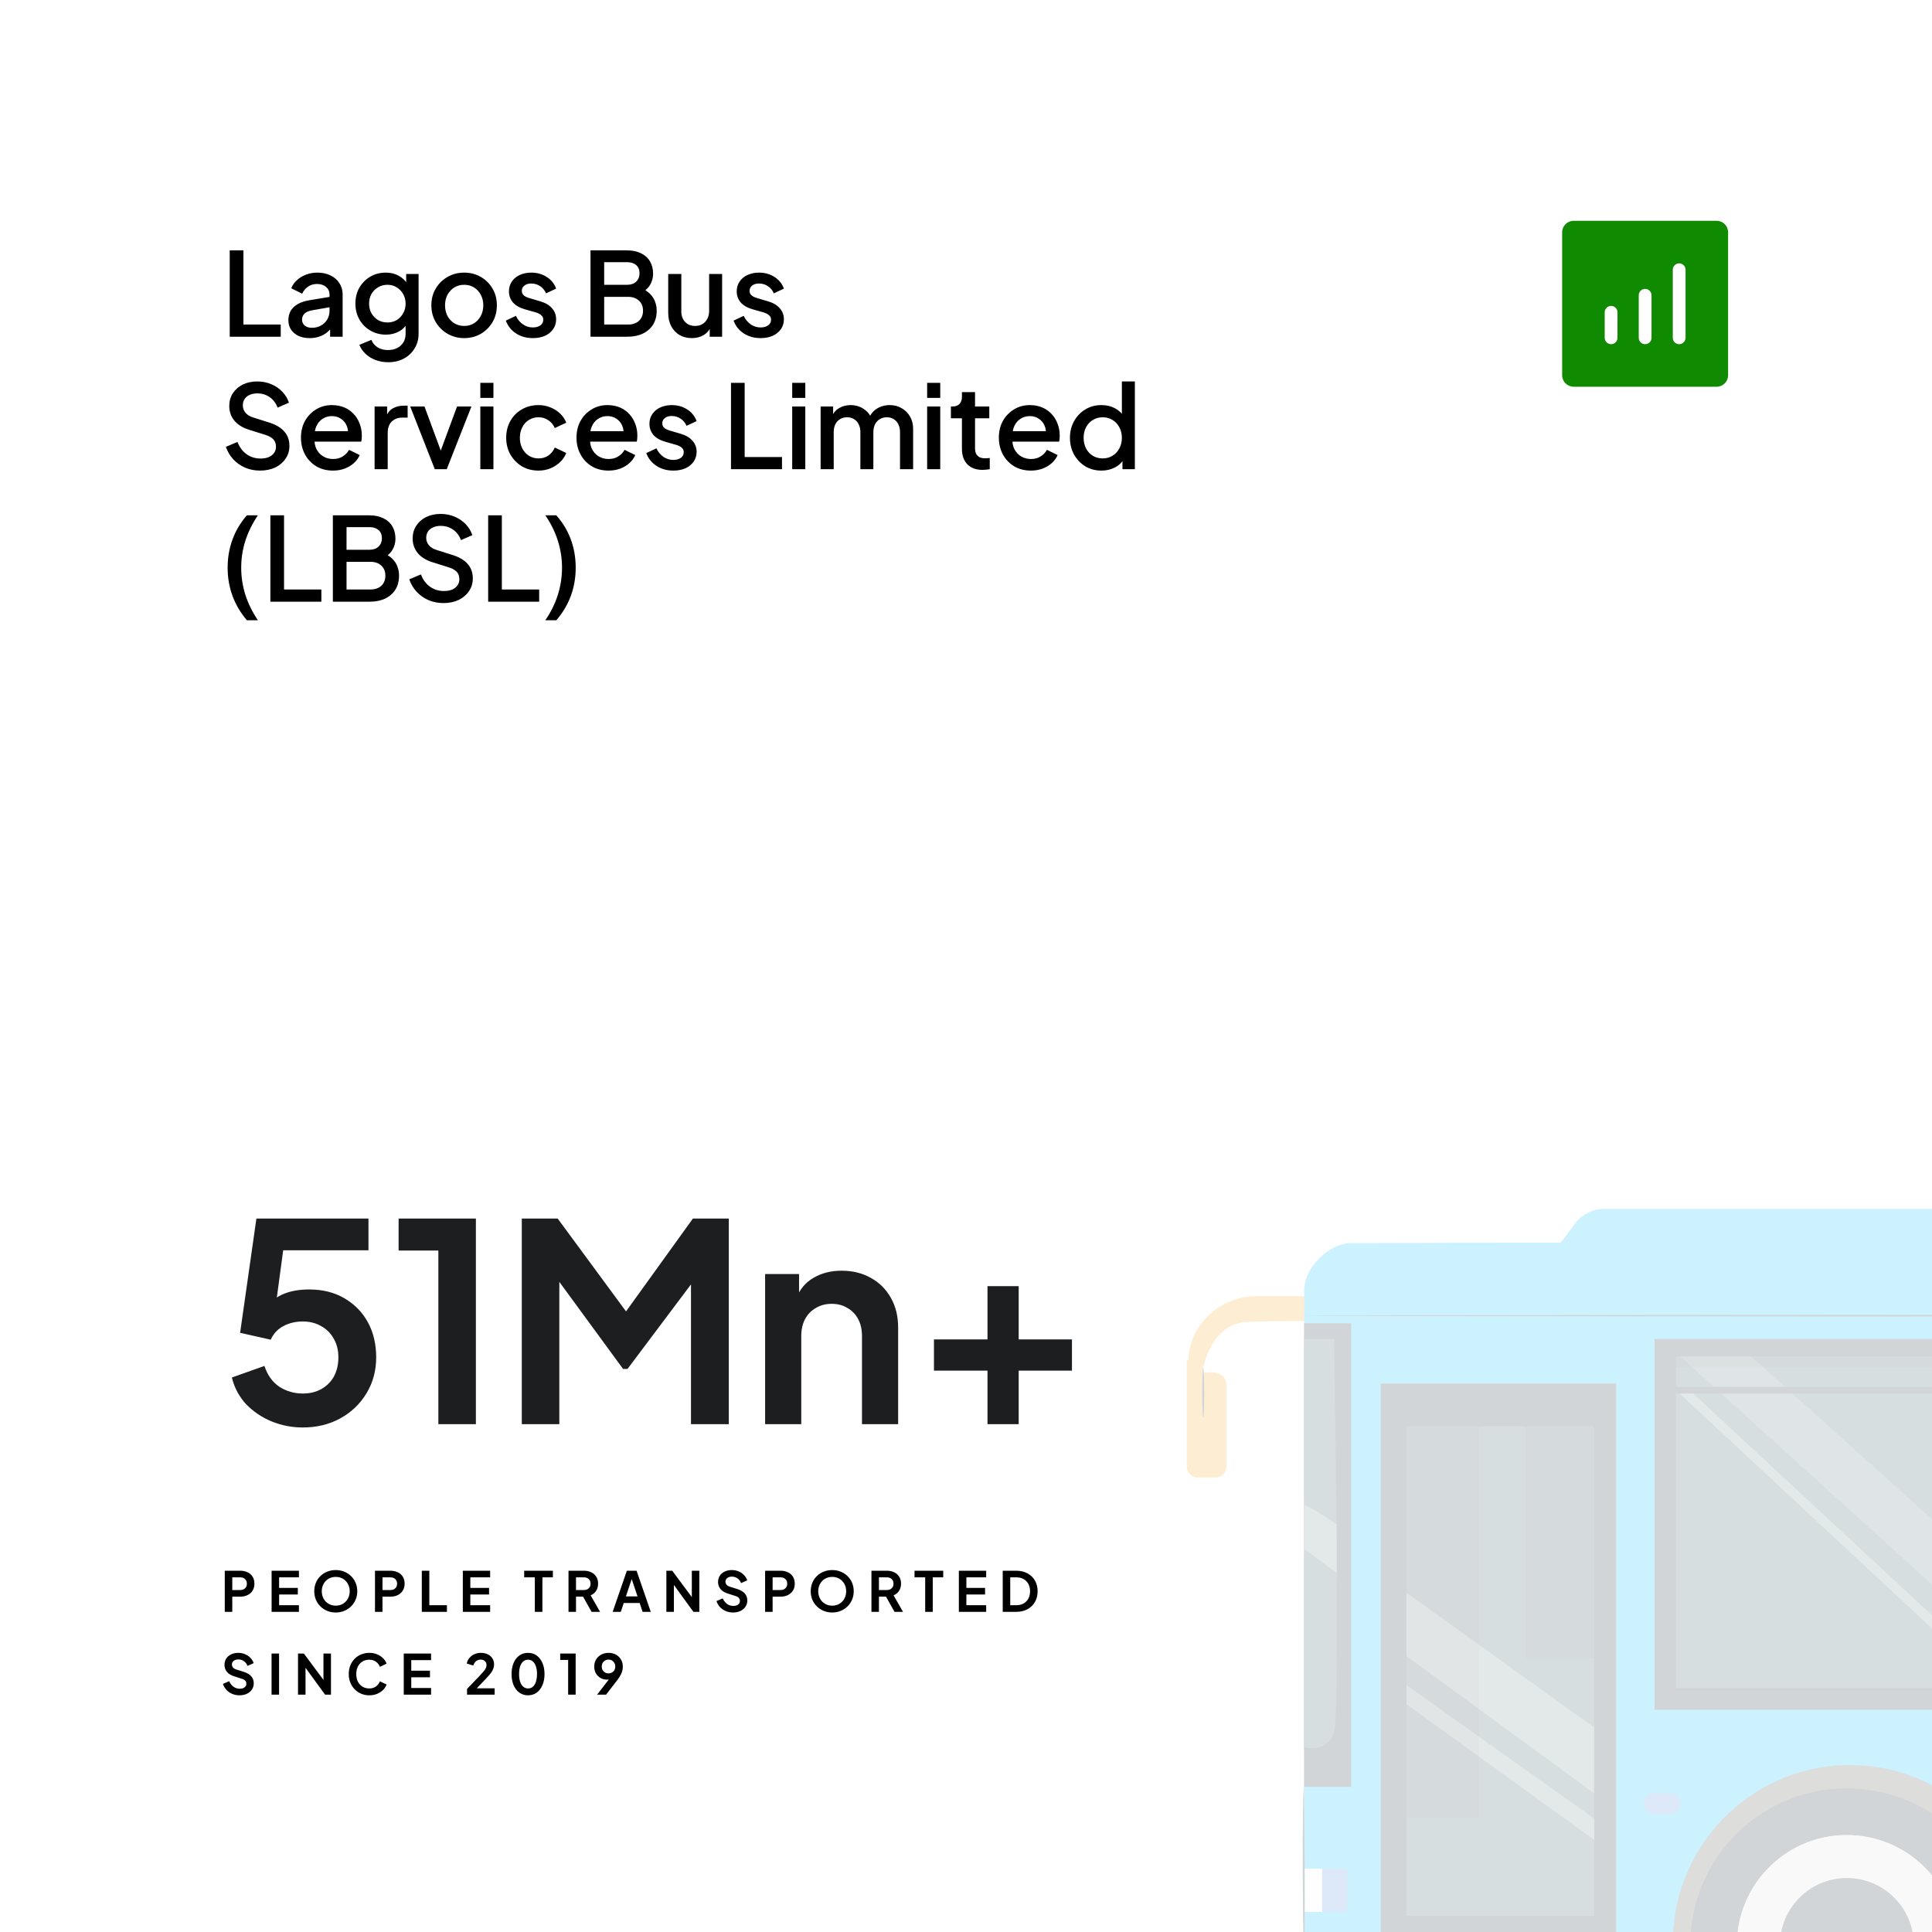 <svg width="350" height="350" viewBox="0 0 350 350" fill="none" xmlns="http://www.w3.org/2000/svg">
<rect x="0" y="0" width="350" height="350" fill="#808080" stroke="none"/>
<g clip-path="url(#clip0_36_701)">
<rect width="350" height="350" fill="white"/>
<path d="M41.617 61V45.355H44.095V58.795H50.857V61H41.617ZM56.108 61.252C55.338 61.252 54.659 61.119 54.071 60.853C53.497 60.573 53.049 60.195 52.727 59.719C52.405 59.229 52.244 58.655 52.244 57.997C52.244 57.381 52.377 56.828 52.643 56.338C52.923 55.848 53.35 55.435 53.924 55.099C54.498 54.763 55.219 54.525 56.087 54.385L60.035 53.734V55.603L56.549 56.212C55.919 56.324 55.457 56.527 55.163 56.821C54.869 57.101 54.722 57.465 54.722 57.913C54.722 58.347 54.883 58.704 55.205 58.984C55.541 59.25 55.968 59.383 56.486 59.383C57.13 59.383 57.69 59.243 58.166 58.963C58.656 58.683 59.034 58.312 59.3 57.85C59.566 57.374 59.699 56.849 59.699 56.275V53.356C59.699 52.796 59.489 52.341 59.069 51.991C58.663 51.627 58.117 51.445 57.431 51.445C56.801 51.445 56.248 51.613 55.772 51.949C55.31 52.271 54.967 52.691 54.743 53.209L52.769 52.222C52.979 51.662 53.322 51.172 53.798 50.752C54.274 50.318 54.827 49.982 55.457 49.744C56.101 49.506 56.78 49.387 57.494 49.387C58.39 49.387 59.181 49.555 59.867 49.891C60.567 50.227 61.106 50.696 61.484 51.298C61.876 51.886 62.072 52.572 62.072 53.356V61H59.804V58.942L60.287 59.005C60.021 59.467 59.678 59.866 59.258 60.202C58.852 60.538 58.383 60.797 57.851 60.979C57.333 61.161 56.752 61.252 56.108 61.252ZM70.328 65.62C69.502 65.62 68.739 65.487 68.039 65.221C67.339 64.955 66.737 64.584 66.233 64.108C65.729 63.646 65.351 63.1 65.099 62.47L67.283 61.567C67.479 62.099 67.836 62.54 68.354 62.89C68.886 63.24 69.537 63.415 70.307 63.415C70.909 63.415 71.448 63.296 71.924 63.058C72.4 62.834 72.778 62.498 73.058 62.05C73.338 61.616 73.478 61.091 73.478 60.475V57.913L73.898 58.396C73.506 59.124 72.96 59.677 72.26 60.055C71.574 60.433 70.797 60.622 69.929 60.622C68.879 60.622 67.934 60.377 67.094 59.887C66.254 59.397 65.589 58.725 65.099 57.871C64.623 57.017 64.385 56.058 64.385 54.994C64.385 53.916 64.623 52.957 65.099 52.117C65.589 51.277 66.247 50.612 67.073 50.122C67.899 49.632 68.844 49.387 69.908 49.387C70.776 49.387 71.546 49.576 72.218 49.954C72.904 50.318 73.464 50.85 73.898 51.55L73.583 52.138V49.639H75.83V60.475C75.83 61.455 75.592 62.33 75.116 63.1C74.654 63.884 74.01 64.5 73.184 64.948C72.358 65.396 71.406 65.62 70.328 65.62ZM70.202 58.417C70.832 58.417 71.392 58.27 71.882 57.976C72.372 57.668 72.757 57.262 73.037 56.758C73.331 56.24 73.478 55.659 73.478 55.015C73.478 54.371 73.331 53.79 73.037 53.272C72.743 52.754 72.351 52.348 71.861 52.054C71.371 51.746 70.818 51.592 70.202 51.592C69.558 51.592 68.984 51.746 68.48 52.054C67.976 52.348 67.577 52.754 67.283 53.272C67.003 53.776 66.863 54.357 66.863 55.015C66.863 55.645 67.003 56.219 67.283 56.737C67.577 57.255 67.976 57.668 68.48 57.976C68.984 58.27 69.558 58.417 70.202 58.417ZM84.089 61.252C82.997 61.252 81.996 60.993 81.086 60.475C80.19 59.957 79.476 59.25 78.944 58.354C78.412 57.458 78.146 56.443 78.146 55.309C78.146 54.161 78.412 53.146 78.944 52.264C79.476 51.368 80.19 50.668 81.086 50.164C81.982 49.646 82.983 49.387 84.089 49.387C85.209 49.387 86.21 49.646 87.092 50.164C87.988 50.668 88.695 51.368 89.213 52.264C89.745 53.146 90.011 54.161 90.011 55.309C90.011 56.457 89.745 57.479 89.213 58.375C88.681 59.271 87.967 59.978 87.071 60.496C86.175 61 85.181 61.252 84.089 61.252ZM84.089 59.047C84.761 59.047 85.356 58.886 85.874 58.564C86.392 58.242 86.798 57.801 87.092 57.241C87.4 56.667 87.554 56.023 87.554 55.309C87.554 54.595 87.4 53.958 87.092 53.398C86.798 52.838 86.392 52.397 85.874 52.075C85.356 51.753 84.761 51.592 84.089 51.592C83.431 51.592 82.836 51.753 82.304 52.075C81.786 52.397 81.373 52.838 81.065 53.398C80.771 53.958 80.624 54.595 80.624 55.309C80.624 56.023 80.771 56.667 81.065 57.241C81.373 57.801 81.786 58.242 82.304 58.564C82.836 58.886 83.431 59.047 84.089 59.047ZM96.527 61.252C95.365 61.252 94.343 60.965 93.461 60.391C92.593 59.817 91.984 59.047 91.634 58.081L93.461 57.22C93.769 57.864 94.189 58.375 94.721 58.753C95.267 59.131 95.869 59.32 96.527 59.32C97.087 59.32 97.542 59.194 97.892 58.942C98.242 58.69 98.417 58.347 98.417 57.913C98.417 57.633 98.34 57.409 98.186 57.241C98.032 57.059 97.836 56.912 97.598 56.8C97.374 56.688 97.143 56.604 96.905 56.548L95.12 56.044C94.14 55.764 93.405 55.344 92.915 54.784C92.439 54.21 92.201 53.545 92.201 52.789C92.201 52.103 92.376 51.508 92.726 51.004C93.076 50.486 93.559 50.087 94.175 49.807C94.791 49.527 95.484 49.387 96.254 49.387C97.29 49.387 98.214 49.646 99.026 50.164C99.838 50.668 100.412 51.375 100.748 52.285L98.921 53.146C98.697 52.6 98.34 52.166 97.85 51.844C97.374 51.522 96.835 51.361 96.233 51.361C95.715 51.361 95.302 51.487 94.994 51.739C94.686 51.977 94.532 52.292 94.532 52.684C94.532 52.95 94.602 53.174 94.742 53.356C94.882 53.524 95.064 53.664 95.288 53.776C95.512 53.874 95.743 53.958 95.981 54.028L97.829 54.574C98.767 54.84 99.488 55.26 99.992 55.834C100.496 56.394 100.748 57.066 100.748 57.85C100.748 58.522 100.566 59.117 100.202 59.635C99.852 60.139 99.362 60.538 98.732 60.832C98.102 61.112 97.367 61.252 96.527 61.252ZM106.975 61V45.355H113.569C114.549 45.355 115.396 45.53 116.11 45.88C116.824 46.216 117.37 46.706 117.748 47.35C118.126 47.98 118.315 48.729 118.315 49.597C118.315 50.353 118.119 51.046 117.727 51.676C117.349 52.292 116.754 52.782 115.942 53.146V52.096C116.656 52.376 117.237 52.733 117.685 53.167C118.133 53.587 118.455 54.063 118.651 54.595C118.861 55.127 118.966 55.687 118.966 56.275C118.966 57.745 118.483 58.9 117.517 59.74C116.565 60.58 115.256 61 113.59 61H106.975ZM109.453 58.795H113.779C114.605 58.795 115.263 58.571 115.753 58.123C116.243 57.661 116.488 57.052 116.488 56.296C116.488 55.526 116.243 54.917 115.753 54.469C115.263 54.007 114.605 53.776 113.779 53.776H109.453V58.795ZM109.453 51.592H113.632C114.304 51.592 114.843 51.403 115.249 51.025C115.655 50.633 115.858 50.122 115.858 49.492C115.858 48.862 115.655 48.372 115.249 48.022C114.843 47.672 114.304 47.497 113.632 47.497H109.453V51.592ZM125.337 61.252C124.483 61.252 123.734 61.063 123.09 60.685C122.446 60.293 121.942 59.754 121.578 59.068C121.228 58.368 121.053 57.563 121.053 56.653V49.639H123.426V56.443C123.426 56.961 123.531 57.416 123.741 57.808C123.951 58.2 124.245 58.508 124.623 58.732C125.001 58.942 125.435 59.047 125.925 59.047C126.429 59.047 126.87 58.935 127.248 58.711C127.626 58.487 127.92 58.172 128.13 57.766C128.354 57.36 128.466 56.884 128.466 56.338V49.639H130.818V61H128.571V58.774L128.823 59.068C128.557 59.768 128.116 60.307 127.5 60.685C126.884 61.063 126.163 61.252 125.337 61.252ZM137.789 61.252C136.627 61.252 135.605 60.965 134.723 60.391C133.855 59.817 133.246 59.047 132.896 58.081L134.723 57.22C135.031 57.864 135.451 58.375 135.983 58.753C136.529 59.131 137.131 59.32 137.789 59.32C138.349 59.32 138.804 59.194 139.154 58.942C139.504 58.69 139.679 58.347 139.679 57.913C139.679 57.633 139.602 57.409 139.448 57.241C139.294 57.059 139.098 56.912 138.86 56.8C138.636 56.688 138.405 56.604 138.167 56.548L136.382 56.044C135.402 55.764 134.667 55.344 134.177 54.784C133.701 54.21 133.463 53.545 133.463 52.789C133.463 52.103 133.638 51.508 133.988 51.004C134.338 50.486 134.821 50.087 135.437 49.807C136.053 49.527 136.746 49.387 137.516 49.387C138.552 49.387 139.476 49.646 140.288 50.164C141.1 50.668 141.674 51.375 142.01 52.285L140.183 53.146C139.959 52.6 139.602 52.166 139.112 51.844C138.636 51.522 138.097 51.361 137.495 51.361C136.977 51.361 136.564 51.487 136.256 51.739C135.948 51.977 135.794 52.292 135.794 52.684C135.794 52.95 135.864 53.174 136.004 53.356C136.144 53.524 136.326 53.664 136.55 53.776C136.774 53.874 137.005 53.958 137.243 54.028L139.091 54.574C140.029 54.84 140.75 55.26 141.254 55.834C141.758 56.394 142.01 57.066 142.01 57.85C142.01 58.522 141.828 59.117 141.464 59.635C141.114 60.139 140.624 60.538 139.994 60.832C139.364 61.112 138.629 61.252 137.789 61.252ZM47.098 85.252C46.118 85.252 45.208 85.07 44.368 84.706C43.528 84.328 42.814 83.817 42.226 83.173C41.638 82.529 41.204 81.787 40.924 80.947L43.024 80.065C43.402 81.031 43.955 81.773 44.683 82.291C45.411 82.809 46.251 83.068 47.203 83.068C47.763 83.068 48.253 82.984 48.673 82.816C49.093 82.634 49.415 82.382 49.639 82.06C49.877 81.738 49.996 81.367 49.996 80.947C49.996 80.373 49.835 79.918 49.513 79.582C49.191 79.246 48.715 78.98 48.085 78.784L45.145 77.86C43.969 77.496 43.073 76.943 42.457 76.201C41.841 75.445 41.533 74.563 41.533 73.555C41.533 72.673 41.75 71.903 42.184 71.245C42.618 70.573 43.213 70.048 43.969 69.67C44.739 69.292 45.614 69.103 46.594 69.103C47.532 69.103 48.386 69.271 49.156 69.607C49.926 69.929 50.584 70.377 51.13 70.951C51.69 71.525 52.096 72.19 52.348 72.946L50.29 73.849C49.982 73.023 49.499 72.386 48.841 71.938C48.197 71.49 47.448 71.266 46.594 71.266C46.076 71.266 45.621 71.357 45.229 71.539C44.837 71.707 44.529 71.959 44.305 72.295C44.095 72.617 43.99 72.995 43.99 73.429C43.99 73.933 44.151 74.381 44.473 74.773C44.795 75.165 45.285 75.459 45.943 75.655L48.673 76.516C49.919 76.894 50.857 77.44 51.487 78.154C52.117 78.854 52.432 79.729 52.432 80.779C52.432 81.647 52.201 82.417 51.739 83.089C51.291 83.761 50.668 84.293 49.87 84.685C49.072 85.063 48.148 85.252 47.098 85.252ZM60.317 85.252C59.183 85.252 58.175 84.993 57.293 84.475C56.425 83.943 55.746 83.229 55.256 82.333C54.766 81.423 54.521 80.408 54.521 79.288C54.521 78.14 54.766 77.125 55.256 76.243C55.76 75.361 56.432 74.668 57.272 74.164C58.112 73.646 59.064 73.387 60.128 73.387C60.982 73.387 61.745 73.534 62.417 73.828C63.089 74.122 63.656 74.528 64.118 75.046C64.58 75.55 64.93 76.131 65.168 76.789C65.42 77.447 65.546 78.147 65.546 78.889C65.546 79.071 65.539 79.26 65.525 79.456C65.511 79.652 65.483 79.834 65.441 80.002H56.39V78.112H64.097L62.963 78.973C63.103 78.287 63.054 77.678 62.816 77.146C62.592 76.6 62.242 76.173 61.766 75.865C61.304 75.543 60.758 75.382 60.128 75.382C59.498 75.382 58.938 75.543 58.448 75.865C57.958 76.173 57.58 76.621 57.314 77.209C57.048 77.783 56.943 78.483 56.999 79.309C56.929 80.079 57.034 80.751 57.314 81.325C57.608 81.899 58.014 82.347 58.532 82.669C59.064 82.991 59.666 83.152 60.338 83.152C61.024 83.152 61.605 82.998 62.081 82.69C62.571 82.382 62.956 81.983 63.236 81.493L65.168 82.438C64.944 82.97 64.594 83.453 64.118 83.887C63.656 84.307 63.096 84.643 62.438 84.895C61.794 85.133 61.087 85.252 60.317 85.252ZM67.862 85V73.639H70.13V75.928L69.92 75.592C70.172 74.85 70.578 74.318 71.138 73.996C71.698 73.66 72.37 73.492 73.154 73.492H73.847V75.655H72.86C72.076 75.655 71.439 75.9 70.949 76.39C70.473 76.866 70.235 77.552 70.235 78.448V85H67.862ZM78.767 85L74.315 73.639H76.898L80.321 82.9H79.376L82.799 73.639H85.403L80.93 85H78.767ZM87.016 85V73.639H89.389V85H87.016ZM87.016 72.085V69.355H89.389V72.085H87.016ZM97.56 85.252C96.426 85.252 95.418 84.993 94.536 84.475C93.668 83.943 92.975 83.229 92.457 82.333C91.953 81.437 91.701 80.422 91.701 79.288C91.701 78.168 91.953 77.16 92.457 76.264C92.961 75.368 93.654 74.668 94.536 74.164C95.418 73.646 96.426 73.387 97.56 73.387C98.33 73.387 99.051 73.527 99.723 73.807C100.395 74.073 100.976 74.444 101.466 74.92C101.97 75.396 102.341 75.949 102.579 76.579L100.5 77.545C100.262 76.957 99.877 76.488 99.345 76.138C98.827 75.774 98.232 75.592 97.56 75.592C96.916 75.592 96.335 75.753 95.817 76.075C95.313 76.383 94.914 76.824 94.62 77.398C94.326 77.958 94.179 78.595 94.179 79.309C94.179 80.023 94.326 80.667 94.62 81.241C94.914 81.801 95.313 82.242 95.817 82.564C96.335 82.886 96.916 83.047 97.56 83.047C98.246 83.047 98.841 82.872 99.345 82.522C99.863 82.158 100.248 81.675 100.5 81.073L102.579 82.06C102.355 82.662 101.991 83.208 101.487 83.698C100.997 84.174 100.416 84.552 99.744 84.832C99.072 85.112 98.344 85.252 97.56 85.252ZM110.233 85.252C109.099 85.252 108.091 84.993 107.209 84.475C106.341 83.943 105.662 83.229 105.172 82.333C104.682 81.423 104.437 80.408 104.437 79.288C104.437 78.14 104.682 77.125 105.172 76.243C105.676 75.361 106.348 74.668 107.188 74.164C108.028 73.646 108.98 73.387 110.044 73.387C110.898 73.387 111.661 73.534 112.333 73.828C113.005 74.122 113.572 74.528 114.034 75.046C114.496 75.55 114.846 76.131 115.084 76.789C115.336 77.447 115.462 78.147 115.462 78.889C115.462 79.071 115.455 79.26 115.441 79.456C115.427 79.652 115.399 79.834 115.357 80.002H106.306V78.112H114.013L112.879 78.973C113.019 78.287 112.97 77.678 112.732 77.146C112.508 76.6 112.158 76.173 111.682 75.865C111.22 75.543 110.674 75.382 110.044 75.382C109.414 75.382 108.854 75.543 108.364 75.865C107.874 76.173 107.496 76.621 107.23 77.209C106.964 77.783 106.859 78.483 106.915 79.309C106.845 80.079 106.95 80.751 107.23 81.325C107.524 81.899 107.93 82.347 108.448 82.669C108.98 82.991 109.582 83.152 110.254 83.152C110.94 83.152 111.521 82.998 111.997 82.69C112.487 82.382 112.872 81.983 113.152 81.493L115.084 82.438C114.86 82.97 114.51 83.453 114.034 83.887C113.572 84.307 113.012 84.643 112.354 84.895C111.71 85.133 111.003 85.252 110.233 85.252ZM121.978 85.252C120.816 85.252 119.794 84.965 118.912 84.391C118.044 83.817 117.435 83.047 117.085 82.081L118.912 81.22C119.22 81.864 119.64 82.375 120.172 82.753C120.718 83.131 121.32 83.32 121.978 83.32C122.538 83.32 122.993 83.194 123.343 82.942C123.693 82.69 123.868 82.347 123.868 81.913C123.868 81.633 123.791 81.409 123.637 81.241C123.483 81.059 123.287 80.912 123.049 80.8C122.825 80.688 122.594 80.604 122.356 80.548L120.571 80.044C119.591 79.764 118.856 79.344 118.366 78.784C117.89 78.21 117.652 77.545 117.652 76.789C117.652 76.103 117.827 75.508 118.177 75.004C118.527 74.486 119.01 74.087 119.626 73.807C120.242 73.527 120.935 73.387 121.705 73.387C122.741 73.387 123.665 73.646 124.477 74.164C125.289 74.668 125.863 75.375 126.199 76.285L124.372 77.146C124.148 76.6 123.791 76.166 123.301 75.844C122.825 75.522 122.286 75.361 121.684 75.361C121.166 75.361 120.753 75.487 120.445 75.739C120.137 75.977 119.983 76.292 119.983 76.684C119.983 76.95 120.053 77.174 120.193 77.356C120.333 77.524 120.515 77.664 120.739 77.776C120.963 77.874 121.194 77.958 121.432 78.028L123.28 78.574C124.218 78.84 124.939 79.26 125.443 79.834C125.947 80.394 126.199 81.066 126.199 81.85C126.199 82.522 126.017 83.117 125.653 83.635C125.303 84.139 124.813 84.538 124.183 84.832C123.553 85.112 122.818 85.252 121.978 85.252ZM132.426 85V69.355H134.904V82.795H141.666V85H132.426ZM143.515 85V73.639H145.888V85H143.515ZM143.515 72.085V69.355H145.888V72.085H143.515ZM148.662 85V73.639H150.93V76.096L150.636 75.718C150.874 74.948 151.308 74.367 151.938 73.975C152.568 73.583 153.289 73.387 154.101 73.387C155.011 73.387 155.816 73.632 156.516 74.122C157.23 74.598 157.706 75.235 157.944 76.033L157.272 76.096C157.608 75.186 158.119 74.507 158.805 74.059C159.505 73.611 160.303 73.387 161.199 73.387C161.983 73.387 162.69 73.569 163.32 73.933C163.964 74.297 164.475 74.801 164.853 75.445C165.231 76.089 165.42 76.824 165.42 77.65V85H163.047V78.301C163.047 77.727 162.942 77.244 162.732 76.852C162.536 76.446 162.256 76.138 161.892 75.928C161.542 75.704 161.129 75.592 160.653 75.592C160.177 75.592 159.757 75.704 159.393 75.928C159.029 76.138 158.742 76.446 158.532 76.852C158.322 77.258 158.217 77.741 158.217 78.301V85H155.865V78.301C155.865 77.727 155.76 77.244 155.55 76.852C155.354 76.446 155.074 76.138 154.71 75.928C154.36 75.704 153.94 75.592 153.45 75.592C152.974 75.592 152.554 75.704 152.19 75.928C151.826 76.138 151.539 76.446 151.329 76.852C151.133 77.258 151.035 77.741 151.035 78.301V85H148.662ZM167.96 85V73.639H170.333V85H167.96ZM167.96 72.085V69.355H170.333V72.085H167.96ZM178.022 85.126C176.832 85.126 175.908 84.79 175.25 84.118C174.592 83.446 174.263 82.501 174.263 81.283V75.781H172.268V73.639H172.583C173.115 73.639 173.528 73.485 173.822 73.177C174.116 72.869 174.263 72.449 174.263 71.917V71.035H176.636V73.639H179.219V75.781H176.636V81.178C176.636 81.57 176.699 81.906 176.825 82.186C176.951 82.452 177.154 82.662 177.434 82.816C177.714 82.956 178.078 83.026 178.526 83.026C178.638 83.026 178.764 83.019 178.904 83.005C179.044 82.991 179.177 82.977 179.303 82.963V85C179.107 85.028 178.89 85.056 178.652 85.084C178.414 85.112 178.204 85.126 178.022 85.126ZM186.747 85.252C185.613 85.252 184.605 84.993 183.723 84.475C182.855 83.943 182.176 83.229 181.686 82.333C181.196 81.423 180.951 80.408 180.951 79.288C180.951 78.14 181.196 77.125 181.686 76.243C182.19 75.361 182.862 74.668 183.702 74.164C184.542 73.646 185.494 73.387 186.558 73.387C187.412 73.387 188.175 73.534 188.847 73.828C189.519 74.122 190.086 74.528 190.548 75.046C191.01 75.55 191.36 76.131 191.598 76.789C191.85 77.447 191.976 78.147 191.976 78.889C191.976 79.071 191.969 79.26 191.955 79.456C191.941 79.652 191.913 79.834 191.871 80.002H182.82V78.112H190.527L189.393 78.973C189.533 78.287 189.484 77.678 189.246 77.146C189.022 76.6 188.672 76.173 188.196 75.865C187.734 75.543 187.188 75.382 186.558 75.382C185.928 75.382 185.368 75.543 184.878 75.865C184.388 76.173 184.01 76.621 183.744 77.209C183.478 77.783 183.373 78.483 183.429 79.309C183.359 80.079 183.464 80.751 183.744 81.325C184.038 81.899 184.444 82.347 184.962 82.669C185.494 82.991 186.096 83.152 186.768 83.152C187.454 83.152 188.035 82.998 188.511 82.69C189.001 82.382 189.386 81.983 189.666 81.493L191.598 82.438C191.374 82.97 191.024 83.453 190.548 83.887C190.086 84.307 189.526 84.643 188.868 84.895C188.224 85.133 187.517 85.252 186.747 85.252ZM199.542 85.252C198.45 85.252 197.47 84.993 196.602 84.475C195.748 83.943 195.069 83.229 194.565 82.333C194.075 81.437 193.83 80.429 193.83 79.309C193.83 78.189 194.082 77.181 194.586 76.285C195.09 75.389 195.769 74.682 196.623 74.164C197.477 73.646 198.443 73.387 199.521 73.387C200.431 73.387 201.236 73.569 201.936 73.933C202.636 74.297 203.189 74.801 203.595 75.445L203.238 75.991V69.103H205.59V85H203.343V82.69L203.616 83.131C203.224 83.817 202.664 84.342 201.936 84.706C201.208 85.07 200.41 85.252 199.542 85.252ZM199.773 83.047C200.431 83.047 201.019 82.886 201.537 82.564C202.069 82.242 202.482 81.801 202.776 81.241C203.084 80.667 203.238 80.023 203.238 79.309C203.238 78.595 203.084 77.958 202.776 77.398C202.482 76.838 202.069 76.397 201.537 76.075C201.019 75.753 200.431 75.592 199.773 75.592C199.115 75.592 198.52 75.753 197.988 76.075C197.456 76.397 197.043 76.838 196.749 77.398C196.455 77.958 196.308 78.595 196.308 79.309C196.308 80.023 196.455 80.667 196.749 81.241C197.043 81.801 197.449 82.242 197.967 82.564C198.499 82.886 199.101 83.047 199.773 83.047ZM44.725 112.36C43.577 111.016 42.709 109.546 42.121 107.95C41.533 106.354 41.239 104.653 41.239 102.847C41.239 101.027 41.533 99.319 42.121 97.723C42.709 96.127 43.577 94.671 44.725 93.355H46.72C45.726 94.825 44.97 96.358 44.452 97.954C43.948 99.536 43.696 101.167 43.696 102.847C43.696 104.513 43.948 106.151 44.452 107.761C44.97 109.357 45.726 110.89 46.72 112.36H44.725ZM48.979 109V93.355H51.457V106.795H58.219V109H48.979ZM60.3 109V93.355H66.894C67.874 93.355 68.721 93.53 69.435 93.88C70.149 94.216 70.695 94.706 71.073 95.35C71.451 95.98 71.64 96.729 71.64 97.597C71.64 98.353 71.444 99.046 71.052 99.676C70.674 100.292 70.079 100.782 69.267 101.146V100.096C69.981 100.376 70.562 100.733 71.01 101.167C71.458 101.587 71.78 102.063 71.976 102.595C72.186 103.127 72.291 103.687 72.291 104.275C72.291 105.745 71.808 106.9 70.842 107.74C69.89 108.58 68.581 109 66.915 109H60.3ZM62.778 106.795H67.104C67.93 106.795 68.588 106.571 69.078 106.123C69.568 105.661 69.813 105.052 69.813 104.296C69.813 103.526 69.568 102.917 69.078 102.469C68.588 102.007 67.93 101.776 67.104 101.776H62.778V106.795ZM62.778 99.592H66.957C67.629 99.592 68.168 99.403 68.574 99.025C68.98 98.633 69.183 98.122 69.183 97.492C69.183 96.862 68.98 96.372 68.574 96.022C68.168 95.672 67.629 95.497 66.957 95.497H62.778V99.592ZM80.321 109.252C79.341 109.252 78.431 109.07 77.591 108.706C76.751 108.328 76.037 107.817 75.449 107.173C74.861 106.529 74.427 105.787 74.147 104.947L76.247 104.065C76.625 105.031 77.178 105.773 77.906 106.291C78.634 106.809 79.474 107.068 80.426 107.068C80.986 107.068 81.476 106.984 81.896 106.816C82.316 106.634 82.638 106.382 82.862 106.06C83.1 105.738 83.219 105.367 83.219 104.947C83.219 104.373 83.058 103.918 82.736 103.582C82.414 103.246 81.938 102.98 81.308 102.784L78.368 101.86C77.192 101.496 76.296 100.943 75.68 100.201C75.064 99.445 74.756 98.563 74.756 97.555C74.756 96.673 74.973 95.903 75.407 95.245C75.841 94.573 76.436 94.048 77.192 93.67C77.962 93.292 78.837 93.103 79.817 93.103C80.755 93.103 81.609 93.271 82.379 93.607C83.149 93.929 83.807 94.377 84.353 94.951C84.913 95.525 85.319 96.19 85.571 96.946L83.513 97.849C83.205 97.023 82.722 96.386 82.064 95.938C81.42 95.49 80.671 95.266 79.817 95.266C79.299 95.266 78.844 95.357 78.452 95.539C78.06 95.707 77.752 95.959 77.528 96.295C77.318 96.617 77.213 96.995 77.213 97.429C77.213 97.933 77.374 98.381 77.696 98.773C78.018 99.165 78.508 99.459 79.166 99.655L81.896 100.516C83.142 100.894 84.08 101.44 84.71 102.154C85.34 102.854 85.655 103.729 85.655 104.779C85.655 105.647 85.424 106.417 84.962 107.089C84.514 107.761 83.891 108.293 83.093 108.685C82.295 109.063 81.371 109.252 80.321 109.252ZM88.436 109V93.355H90.914V106.795H97.676V109H88.436ZM98.791 112.36C99.799 110.89 100.555 109.357 101.059 107.761C101.563 106.151 101.815 104.513 101.815 102.847C101.815 101.167 101.563 99.536 101.059 97.954C100.555 96.358 99.799 94.825 98.791 93.355H100.786C101.948 94.671 102.823 96.127 103.411 97.723C103.999 99.319 104.293 101.027 104.293 102.847C104.293 104.653 103.999 106.354 103.411 107.95C102.823 109.546 101.948 111.016 100.786 112.36H98.791Z" fill="black"/>
<path d="M54.85 258.6C52.883 258.6 51 258.233 49.2 257.5C47.433 256.767 45.9 255.733 44.6 254.4C43.333 253.033 42.467 251.417 42 249.55L47.9 247.45C48.467 249.15 49.383 250.417 50.65 251.25C51.917 252.05 53.317 252.45 54.85 252.45C56.117 252.45 57.233 252.183 58.2 251.65C59.2 251.083 59.967 250.317 60.5 249.35C61.033 248.35 61.3 247.2 61.3 245.9C61.3 244.6 61.017 243.467 60.45 242.5C59.917 241.533 59.167 240.783 58.2 240.25C57.233 239.683 56.117 239.4 54.85 239.4C53.55 239.4 52.367 239.683 51.3 240.25C50.267 240.817 49.517 241.633 49.05 242.7L43.5 241.45L46.45 220.75H66.75V226.5H49.15L51.7 223.55L49.6 239.15L47.65 237.55C48.583 236.183 49.717 235.183 51.05 234.55C52.417 233.917 54.067 233.6 56 233.6C58.467 233.6 60.6 234.133 62.4 235.2C64.233 236.267 65.65 237.717 66.65 239.55C67.65 241.383 68.15 243.5 68.15 245.9C68.15 248.3 67.567 250.467 66.4 252.4C65.233 254.333 63.65 255.85 61.65 256.95C59.65 258.05 57.383 258.6 54.85 258.6ZM79.412 258V226.55H72.212V220.75H86.212V258H79.412ZM94.528 258V220.75H101.028L114.978 239.7H111.878L125.528 220.75H132.028V258H125.178V228.5L127.828 229.15L113.678 248H112.878L99.078 229.15L101.328 228.5V258H94.528ZM138.607 258V230.8H144.757V236.15L144.257 235.2C144.89 233.567 145.923 232.333 147.357 231.5C148.823 230.633 150.523 230.2 152.457 230.2C154.457 230.2 156.223 230.633 157.757 231.5C159.323 232.367 160.54 233.583 161.407 235.15C162.273 236.683 162.707 238.467 162.707 240.5V258H156.157V242.05C156.157 240.85 155.923 239.817 155.457 238.95C154.99 238.083 154.34 237.417 153.507 236.95C152.707 236.45 151.757 236.2 150.657 236.2C149.59 236.2 148.64 236.45 147.807 236.95C146.973 237.417 146.323 238.083 145.857 238.95C145.39 239.817 145.157 240.85 145.157 242.05V258H138.607ZM178.895 258V248.3H169.195V242.65H178.895V233H184.545V242.65H194.195V248.3H184.545V258H178.895Z" fill="#1D1E20"/>
<path d="M40.72 292V284.55H43.5C44.007 284.55 44.453 284.643 44.84 284.83C45.233 285.01 45.54 285.277 45.76 285.63C45.98 285.977 46.09 286.4 46.09 286.9C46.09 287.393 45.977 287.817 45.75 288.17C45.53 288.517 45.227 288.783 44.84 288.97C44.453 289.157 44.007 289.25 43.5 289.25H42.08V292H40.72ZM42.08 288.05H43.52C43.767 288.05 43.98 288.003 44.16 287.91C44.34 287.81 44.48 287.673 44.58 287.5C44.68 287.327 44.73 287.127 44.73 286.9C44.73 286.667 44.68 286.467 44.58 286.3C44.48 286.127 44.34 285.993 44.16 285.9C43.98 285.8 43.767 285.75 43.52 285.75H42.08V288.05ZM49.204 292V284.55H54.154V285.75H50.564V287.66H53.954V288.86H50.564V290.8H54.154V292H49.204ZM60.822 292.12C60.275 292.12 59.765 292.023 59.292 291.83C58.818 291.637 58.405 291.367 58.052 291.02C57.698 290.673 57.422 290.267 57.222 289.8C57.028 289.327 56.932 288.817 56.932 288.27C56.932 287.717 57.028 287.207 57.222 286.74C57.415 286.273 57.688 285.867 58.042 285.52C58.395 285.173 58.808 284.907 59.282 284.72C59.755 284.527 60.268 284.43 60.822 284.43C61.375 284.43 61.888 284.527 62.362 284.72C62.835 284.913 63.248 285.183 63.602 285.53C63.955 285.87 64.228 286.273 64.422 286.74C64.622 287.207 64.722 287.717 64.722 288.27C64.722 288.817 64.622 289.327 64.422 289.8C64.222 290.267 63.945 290.673 63.592 291.02C63.238 291.367 62.825 291.637 62.352 291.83C61.885 292.023 61.375 292.12 60.822 292.12ZM60.822 290.88C61.188 290.88 61.525 290.817 61.832 290.69C62.138 290.557 62.405 290.373 62.632 290.14C62.865 289.907 63.042 289.63 63.162 289.31C63.288 288.99 63.352 288.643 63.352 288.27C63.352 287.897 63.288 287.553 63.162 287.24C63.042 286.92 62.865 286.643 62.632 286.41C62.405 286.17 62.138 285.987 61.832 285.86C61.525 285.733 61.188 285.67 60.822 285.67C60.462 285.67 60.128 285.733 59.822 285.86C59.515 285.987 59.245 286.17 59.012 286.41C58.785 286.643 58.608 286.92 58.482 287.24C58.355 287.553 58.292 287.897 58.292 288.27C58.292 288.643 58.355 288.99 58.482 289.31C58.608 289.63 58.785 289.907 59.012 290.14C59.245 290.373 59.515 290.557 59.822 290.69C60.128 290.817 60.462 290.88 60.822 290.88ZM67.931 292V284.55H70.711C71.218 284.55 71.664 284.643 72.051 284.83C72.444 285.01 72.751 285.277 72.971 285.63C73.191 285.977 73.301 286.4 73.301 286.9C73.301 287.393 73.188 287.817 72.961 288.17C72.741 288.517 72.438 288.783 72.051 288.97C71.664 289.157 71.218 289.25 70.711 289.25H69.291V292H67.931ZM69.291 288.05H70.731C70.978 288.05 71.191 288.003 71.371 287.91C71.551 287.81 71.691 287.673 71.791 287.5C71.891 287.327 71.941 287.127 71.941 286.9C71.941 286.667 71.891 286.467 71.791 286.3C71.691 286.127 71.551 285.993 71.371 285.9C71.191 285.8 70.978 285.75 70.731 285.75H69.291V288.05ZM76.415 292V284.55H77.775V290.8H80.965V292H76.415ZM83.845 292V284.55H88.795V285.75H85.205V287.66H88.595V288.86H85.205V290.8H88.795V292H83.845ZM96.89 292V285.75H94.96V284.55H100.16V285.75H98.26V292H96.89ZM102.99 292V284.55H105.76C106.266 284.55 106.713 284.643 107.1 284.83C107.493 285.01 107.8 285.277 108.02 285.63C108.24 285.977 108.35 286.4 108.35 286.9C108.35 287.413 108.226 287.85 107.98 288.21C107.74 288.57 107.413 288.837 107 289.01L108.71 292H107.17L105.34 288.73L106.22 289.25H104.35V292H102.99ZM104.35 288.05H105.78C106.026 288.05 106.24 288.003 106.42 287.91C106.6 287.81 106.74 287.673 106.84 287.5C106.94 287.327 106.99 287.127 106.99 286.9C106.99 286.667 106.94 286.467 106.84 286.3C106.74 286.127 106.6 285.993 106.42 285.9C106.24 285.8 106.026 285.75 105.78 285.75H104.35V288.05ZM110.991 292L113.561 284.55H115.321L117.891 292H116.411L115.881 290.4H113.001L112.461 292H110.991ZM113.391 289.2H115.491L114.251 285.49H114.631L113.391 289.2ZM120.72 292V284.55H121.78L125.88 290.07L125.33 290.18V284.55H126.69V292H125.62L121.58 286.44L122.08 286.33V292H120.72ZM132.792 292.12C132.319 292.12 131.879 292.033 131.472 291.86C131.072 291.687 130.725 291.447 130.432 291.14C130.145 290.827 129.935 290.463 129.802 290.05L130.932 289.56C131.112 289.987 131.372 290.323 131.712 290.57C132.052 290.81 132.435 290.93 132.862 290.93C133.102 290.93 133.309 290.893 133.482 290.82C133.662 290.74 133.799 290.633 133.892 290.5C133.992 290.367 134.042 290.207 134.042 290.02C134.042 289.8 133.975 289.62 133.842 289.48C133.715 289.333 133.522 289.22 133.262 289.14L131.832 288.68C131.252 288.5 130.815 288.23 130.522 287.87C130.229 287.51 130.082 287.087 130.082 286.6C130.082 286.173 130.185 285.797 130.392 285.47C130.605 285.143 130.899 284.89 131.272 284.71C131.652 284.523 132.085 284.43 132.572 284.43C133.019 284.43 133.429 284.51 133.802 284.67C134.175 284.823 134.495 285.04 134.762 285.32C135.035 285.593 135.239 285.917 135.372 286.29L134.252 286.79C134.105 286.417 133.885 286.13 133.592 285.93C133.299 285.723 132.959 285.62 132.572 285.62C132.345 285.62 132.145 285.66 131.972 285.74C131.799 285.813 131.662 285.92 131.562 286.06C131.469 286.193 131.422 286.353 131.422 286.54C131.422 286.747 131.489 286.93 131.622 287.09C131.755 287.243 131.959 287.363 132.232 287.45L133.602 287.88C134.195 288.073 134.639 288.34 134.932 288.68C135.232 289.02 135.382 289.44 135.382 289.94C135.382 290.367 135.272 290.743 135.052 291.07C134.832 291.397 134.529 291.653 134.142 291.84C133.755 292.027 133.305 292.12 132.792 292.12ZM138.607 292V284.55H141.387C141.893 284.55 142.34 284.643 142.727 284.83C143.12 285.01 143.427 285.277 143.647 285.63C143.867 285.977 143.977 286.4 143.977 286.9C143.977 287.393 143.863 287.817 143.637 288.17C143.417 288.517 143.113 288.783 142.727 288.97C142.34 289.157 141.893 289.25 141.387 289.25H139.967V292H138.607ZM139.967 288.05H141.407C141.653 288.05 141.867 288.003 142.047 287.91C142.227 287.81 142.367 287.673 142.467 287.5C142.567 287.327 142.617 287.127 142.617 286.9C142.617 286.667 142.567 286.467 142.467 286.3C142.367 286.127 142.227 285.993 142.047 285.9C141.867 285.8 141.653 285.75 141.407 285.75H139.967V288.05ZM150.761 292.12C150.214 292.12 149.704 292.023 149.231 291.83C148.758 291.637 148.344 291.367 147.991 291.02C147.638 290.673 147.361 290.267 147.161 289.8C146.968 289.327 146.871 288.817 146.871 288.27C146.871 287.717 146.968 287.207 147.161 286.74C147.354 286.273 147.628 285.867 147.981 285.52C148.334 285.173 148.748 284.907 149.221 284.72C149.694 284.527 150.208 284.43 150.761 284.43C151.314 284.43 151.828 284.527 152.301 284.72C152.774 284.913 153.188 285.183 153.541 285.53C153.894 285.87 154.168 286.273 154.361 286.74C154.561 287.207 154.661 287.717 154.661 288.27C154.661 288.817 154.561 289.327 154.361 289.8C154.161 290.267 153.884 290.673 153.531 291.02C153.178 291.367 152.764 291.637 152.291 291.83C151.824 292.023 151.314 292.12 150.761 292.12ZM150.761 290.88C151.128 290.88 151.464 290.817 151.771 290.69C152.078 290.557 152.344 290.373 152.571 290.14C152.804 289.907 152.981 289.63 153.101 289.31C153.228 288.99 153.291 288.643 153.291 288.27C153.291 287.897 153.228 287.553 153.101 287.24C152.981 286.92 152.804 286.643 152.571 286.41C152.344 286.17 152.078 285.987 151.771 285.86C151.464 285.733 151.128 285.67 150.761 285.67C150.401 285.67 150.068 285.733 149.761 285.86C149.454 285.987 149.184 286.17 148.951 286.41C148.724 286.643 148.548 286.92 148.421 287.24C148.294 287.553 148.231 287.897 148.231 288.27C148.231 288.643 148.294 288.99 148.421 289.31C148.548 289.63 148.724 289.907 148.951 290.14C149.184 290.373 149.454 290.557 149.761 290.69C150.068 290.817 150.401 290.88 150.761 290.88ZM157.87 292V284.55H160.64C161.147 284.55 161.594 284.643 161.98 284.83C162.374 285.01 162.68 285.277 162.9 285.63C163.12 285.977 163.23 286.4 163.23 286.9C163.23 287.413 163.107 287.85 162.86 288.21C162.62 288.57 162.294 288.837 161.88 289.01L163.59 292H162.05L160.22 288.73L161.1 289.25H159.23V292H157.87ZM159.23 288.05H160.66C160.907 288.05 161.12 288.003 161.3 287.91C161.48 287.81 161.62 287.673 161.72 287.5C161.82 287.327 161.87 287.127 161.87 286.9C161.87 286.667 161.82 286.467 161.72 286.3C161.62 286.127 161.48 285.993 161.3 285.9C161.12 285.8 160.907 285.75 160.66 285.75H159.23V288.05ZM167.606 292V285.75H165.676V284.55H170.876V285.75H168.976V292H167.606ZM173.706 292V284.55H178.656V285.75H175.066V287.66H178.456V288.86H175.066V290.8H178.656V292H173.706ZM181.654 292V284.55H184.084C184.87 284.55 185.554 284.71 186.134 285.03C186.72 285.343 187.174 285.78 187.494 286.34C187.814 286.893 187.974 287.537 187.974 288.27C187.974 288.997 187.814 289.643 187.494 290.21C187.174 290.77 186.72 291.21 186.134 291.53C185.554 291.843 184.87 292 184.084 292H181.654ZM183.014 290.8H184.114C184.62 290.8 185.057 290.697 185.424 290.49C185.797 290.277 186.087 289.983 186.294 289.61C186.5 289.23 186.604 288.783 186.604 288.27C186.604 287.75 186.5 287.303 186.294 286.93C186.087 286.557 185.797 286.267 185.424 286.06C185.057 285.853 184.62 285.75 184.114 285.75H183.014V290.8ZM43.38 307.12C42.907 307.12 42.467 307.033 42.06 306.86C41.66 306.687 41.313 306.447 41.02 306.14C40.733 305.827 40.523 305.463 40.39 305.05L41.52 304.56C41.7 304.987 41.96 305.323 42.3 305.57C42.64 305.81 43.023 305.93 43.45 305.93C43.69 305.93 43.897 305.893 44.07 305.82C44.25 305.74 44.387 305.633 44.48 305.5C44.58 305.367 44.63 305.207 44.63 305.02C44.63 304.8 44.563 304.62 44.43 304.48C44.303 304.333 44.11 304.22 43.85 304.14L42.42 303.68C41.84 303.5 41.403 303.23 41.11 302.87C40.817 302.51 40.67 302.087 40.67 301.6C40.67 301.173 40.773 300.797 40.98 300.47C41.193 300.143 41.487 299.89 41.86 299.71C42.24 299.523 42.673 299.43 43.16 299.43C43.607 299.43 44.017 299.51 44.39 299.67C44.763 299.823 45.083 300.04 45.35 300.32C45.623 300.593 45.827 300.917 45.96 301.29L44.84 301.79C44.693 301.417 44.473 301.13 44.18 300.93C43.887 300.723 43.547 300.62 43.16 300.62C42.933 300.62 42.733 300.66 42.56 300.74C42.387 300.813 42.25 300.92 42.15 301.06C42.057 301.193 42.01 301.353 42.01 301.54C42.01 301.747 42.077 301.93 42.21 302.09C42.343 302.243 42.547 302.363 42.82 302.45L44.19 302.88C44.783 303.073 45.227 303.34 45.52 303.68C45.82 304.02 45.97 304.44 45.97 304.94C45.97 305.367 45.86 305.743 45.64 306.07C45.42 306.397 45.117 306.653 44.73 306.84C44.343 307.027 43.893 307.12 43.38 307.12ZM49.195 307V299.55H50.555V307H49.195ZM53.988 307V299.55H55.048L59.148 305.07L58.598 305.18V299.55H59.958V307H58.888L54.848 301.44L55.348 301.33V307H53.988ZM66.9 307.12C66.366 307.12 65.873 307.023 65.42 306.83C64.973 306.637 64.58 306.367 64.24 306.02C63.906 305.673 63.646 305.267 63.46 304.8C63.273 304.333 63.18 303.823 63.18 303.27C63.18 302.717 63.27 302.207 63.45 301.74C63.636 301.267 63.896 300.86 64.23 300.52C64.57 300.173 64.966 299.907 65.42 299.72C65.873 299.527 66.366 299.43 66.9 299.43C67.433 299.43 67.91 299.52 68.33 299.7C68.756 299.88 69.116 300.12 69.41 300.42C69.703 300.713 69.913 301.037 70.04 301.39L68.82 301.96C68.68 301.587 68.443 301.28 68.11 301.04C67.776 300.793 67.373 300.67 66.9 300.67C66.433 300.67 66.02 300.78 65.66 301C65.306 301.22 65.03 301.523 64.83 301.91C64.636 302.297 64.54 302.75 64.54 303.27C64.54 303.79 64.636 304.247 64.83 304.64C65.03 305.027 65.306 305.33 65.66 305.55C66.02 305.77 66.433 305.88 66.9 305.88C67.373 305.88 67.776 305.76 68.11 305.52C68.443 305.273 68.68 304.963 68.82 304.59L70.04 305.16C69.913 305.513 69.703 305.84 69.41 306.14C69.116 306.433 68.756 306.67 68.33 306.85C67.91 307.03 67.433 307.12 66.9 307.12ZM73.144 307V299.55H78.094V300.75H74.504V302.66H77.894V303.86H74.504V305.8H78.094V307H73.144ZM84.608 307V305.97L86.628 303.86C87.028 303.44 87.335 303.107 87.548 302.86C87.768 302.607 87.922 302.39 88.008 302.21C88.095 302.03 88.138 301.847 88.138 301.66C88.138 301.347 88.038 301.1 87.838 300.92C87.645 300.74 87.395 300.65 87.088 300.65C86.768 300.65 86.492 300.743 86.258 300.93C86.025 301.11 85.855 301.377 85.748 301.73L84.558 301.36C84.638 300.967 84.802 300.627 85.048 300.34C85.295 300.047 85.595 299.823 85.948 299.67C86.308 299.51 86.688 299.43 87.088 299.43C87.568 299.43 87.988 299.517 88.348 299.69C88.715 299.863 88.998 300.107 89.198 300.42C89.405 300.733 89.508 301.1 89.508 301.52C89.508 301.787 89.458 302.05 89.358 302.31C89.258 302.57 89.108 302.837 88.908 303.11C88.708 303.377 88.448 303.677 88.128 304.01L86.378 305.85H89.608V307H84.608ZM95.655 307.12C95.062 307.12 94.542 306.96 94.095 306.64C93.649 306.32 93.299 305.87 93.045 305.29C92.799 304.71 92.675 304.037 92.675 303.27C92.675 302.497 92.799 301.823 93.045 301.25C93.292 300.677 93.639 300.23 94.085 299.91C94.532 299.59 95.052 299.43 95.645 299.43C96.252 299.43 96.775 299.59 97.215 299.91C97.662 300.23 98.012 300.68 98.265 301.26C98.519 301.833 98.645 302.503 98.645 303.27C98.645 304.037 98.519 304.71 98.265 305.29C98.019 305.863 97.672 306.313 97.225 306.64C96.779 306.96 96.255 307.12 95.655 307.12ZM95.665 305.88C96.005 305.88 96.295 305.777 96.535 305.57C96.775 305.357 96.959 305.057 97.085 304.67C97.219 304.277 97.285 303.81 97.285 303.27C97.285 302.73 97.219 302.267 97.085 301.88C96.959 301.487 96.772 301.187 96.525 300.98C96.285 300.773 95.992 300.67 95.645 300.67C95.312 300.67 95.025 300.773 94.785 300.98C94.545 301.187 94.359 301.487 94.225 301.88C94.099 302.267 94.035 302.73 94.035 303.27C94.035 303.803 94.099 304.267 94.225 304.66C94.359 305.047 94.545 305.347 94.785 305.56C95.032 305.773 95.325 305.88 95.665 305.88ZM102.925 307V300.71H101.485V299.55H104.285V307H102.925ZM108.169 307L110.699 303.74L110.929 303.98C110.829 304.053 110.732 304.113 110.639 304.16C110.545 304.207 110.445 304.24 110.339 304.26C110.232 304.28 110.119 304.29 109.999 304.29C109.545 304.29 109.142 304.187 108.789 303.98C108.435 303.773 108.155 303.493 107.949 303.14C107.749 302.78 107.649 302.373 107.649 301.92C107.649 301.44 107.759 301.013 107.979 300.64C108.205 300.267 108.512 299.973 108.899 299.76C109.292 299.54 109.739 299.43 110.239 299.43C110.745 299.43 111.192 299.537 111.579 299.75C111.965 299.963 112.269 300.257 112.489 300.63C112.715 300.997 112.829 301.42 112.829 301.9C112.829 302.14 112.802 302.38 112.749 302.62C112.695 302.86 112.599 303.117 112.459 303.39C112.325 303.657 112.132 303.96 111.879 304.3L109.799 307H108.169ZM110.239 303.15C110.472 303.15 110.679 303.1 110.859 303C111.045 302.893 111.192 302.747 111.299 302.56C111.405 302.367 111.459 302.15 111.459 301.91C111.459 301.657 111.402 301.437 111.289 301.25C111.182 301.063 111.039 300.917 110.859 300.81C110.679 300.703 110.472 300.65 110.239 300.65C110.012 300.65 109.805 300.703 109.619 300.81C109.432 300.917 109.282 301.063 109.169 301.25C109.062 301.437 109.009 301.657 109.009 301.91C109.009 302.15 109.062 302.367 109.169 302.56C109.282 302.747 109.432 302.893 109.619 303C109.805 303.1 110.012 303.15 110.239 303.15Z" fill="black"/>
<g style="mix-blend-mode:luminosity" opacity="0.2">
<path d="M362.65 336.817C362.65 344.114 356.733 349.999 349.468 349.999C342.203 349.999 336.285 344.082 336.285 336.817C336.285 329.552 342.203 323.634 349.468 323.634C356.733 323.634 362.65 329.552 362.65 336.817Z" fill="#37474F"/>
<path d="M329.809 336.818C329.809 344.116 323.892 350 316.627 350C309.362 350 303.445 344.083 303.445 336.818C303.445 329.553 309.362 323.635 316.627 323.635C323.892 323.635 329.809 329.553 329.809 336.818Z" fill="#37474F"/>
<path d="M316.627 344.015C320.603 344.015 323.826 340.791 323.826 336.815C323.826 332.839 320.603 329.616 316.627 329.616C312.651 329.616 309.427 332.839 309.427 336.815C309.427 340.791 312.651 344.015 316.627 344.015Z" fill="#546E7A"/>
<path d="M349.435 344.015C353.411 344.015 356.634 340.791 356.634 336.815C356.634 332.839 353.411 329.616 349.435 329.616C345.459 329.616 342.236 332.839 342.236 336.815C342.236 340.791 345.459 344.015 349.435 344.015Z" fill="#546E7A"/>
<path d="M325.997 277.91L352.427 236.391C353.151 235.24 354.433 234.517 355.813 234.517H370.606C372.842 234.517 374.617 236.325 374.617 238.527V280.047C374.617 282.282 372.809 284.057 370.606 284.057H329.383C326.194 284.057 324.288 280.54 325.997 277.877V277.91Z" fill="#80DEEA"/>
<path d="M240.591 284.09H254.365L284.543 234.517H270.769L240.591 284.09Z" fill="#B2EBF2"/>
<path d="M374.617 238.527C374.617 236.292 372.808 234.517 370.606 234.517H363.933L333.722 284.09H347.496L374.617 239.579V238.527Z" fill="#B2EBF2"/>
<path d="M260.643 284.09H282.504L312.715 234.517H290.854L260.643 284.09Z" fill="#B2EBF2"/>
<path d="M299.624 316.79H370.981V363.145H299.624V316.79Z" fill="#7A7671"/>
<path opacity="0.3" d="M299.624 316.79H370.981V363.145H299.624V316.79Z" fill="black"/>
<path d="M227.504 234.818H238.726V239.331C238.726 239.331 231.329 239.277 226.011 239.474C218.804 239.74 217.748 249.013 217.748 249.013L215.293 249.04V246.579C215.293 240.095 221.02 234.818 227.504 234.818Z" fill="#F6A722"/>
<path d="M217.979 246.442V248.624H219.868C221.143 248.624 222.179 249.66 222.179 250.935V265.703C222.179 266.787 221.3 267.666 220.216 267.666H216.964C215.88 267.666 215 266.787 215 265.703V246.347L217.979 246.435V246.442Z" fill="#F6A722"/>
<path d="M217.979 256.819C218.075 256.819 218.157 254.794 218.157 252.292C218.157 249.79 218.075 247.765 217.979 247.765C217.884 247.765 217.802 249.79 217.802 252.292C217.802 254.794 217.884 256.819 217.979 256.819Z" fill="#1A2E35"/>
<path d="M282.75 225.102L285.354 221.639C286.602 219.975 288.566 219 290.645 219H407.982C410.47 219 412.782 220.316 414.043 222.464L415.713 225.3L662.87 226.384C666.879 226.404 670.138 229.609 670.22 233.618L672.667 356.565L628.917 363.983H587.259C589.216 359.19 590.055 353.825 589.427 348.2C587.723 332.948 575.151 320.921 559.844 319.851C541.075 318.535 525.434 333.378 525.434 351.868C525.434 356.156 526.28 360.24 527.807 363.976H364.892C366.849 359.183 367.688 353.818 367.061 348.193C365.356 332.941 352.784 320.914 337.478 319.844C318.701 318.528 303.067 333.371 303.067 351.861C303.067 356.149 303.913 360.233 305.44 363.97H244.045L236.259 354.697V233.72C236.259 229.691 240.758 225.191 244.788 225.191L282.757 225.109L282.75 225.102Z" fill="#00BAFF"/>
<path d="M299.74 242.576H433.951V309.747H299.74V242.576Z" fill="#1A2E35"/>
<path d="M303.619 245.726H364.565V305.826H303.619V245.726Z" fill="#375A64"/>
<path d="M250.126 250.642H292.786V363.983H250.126V250.642Z" fill="#1A2E35"/>
<path d="M254.79 258.408H288.797V347.068H254.79V258.408Z" fill="#375A64"/>
<path opacity="0.2" d="M254.789 258.407H267.962V329.334H254.789V258.407Z" fill="black"/>
<path opacity="0.3" d="M288.784 312.938V324.883L254.789 299.997V288.523L288.784 312.938Z" fill="white"/>
<path opacity="0.3" d="M288.797 329.444L288.852 333.357L254.79 308.724V305.274L288.797 329.444Z" fill="white"/>
<path opacity="0.2" d="M363.508 287.357L317.235 245.726H304.383L363.645 299.418L363.508 287.357Z" fill="white"/>
<path opacity="0.3" d="M364.565 306.154L306.081 251.842H303.619L361.96 306.154H364.565Z" fill="white"/>
<path d="M300.804 251.242H431.94V252.442H300.804V251.242Z" fill="#1A2E35"/>
<path d="M299.576 324.882H302.617C303.615 324.882 304.424 325.691 304.424 326.689V326.812C304.424 327.81 303.615 328.619 302.617 328.619H299.576C298.579 328.619 297.77 327.81 297.77 326.812V326.689C297.77 325.691 298.579 324.882 299.576 324.882Z" fill="#5391DA"/>
<path opacity="0.2" d="M276.402 258.407V300.399H288.784L288.797 258.407H276.402Z" fill="black"/>
<path d="M236.251 239.726H244.781V323.703H236.251V239.726Z" fill="#1A2E35"/>
<path d="M236.245 316.544C236.245 316.544 240.581 317.655 241.685 313.769C242.797 309.89 241.685 242.569 241.685 242.569H236.245V316.537V316.544Z" fill="#375A64"/>
<path opacity="0.3" d="M242.183 285.005L236.245 280.607V272.773C236.245 272.125 242.183 276.168 242.183 276.168V285.011V285.005Z" fill="white"/>
<path d="M236.245 238.342C236.245 238.438 333.421 238.52 453.266 238.52C573.112 238.52 670.308 238.438 670.308 238.342C670.308 238.247 573.153 238.165 453.266 238.165C333.38 238.165 236.245 238.247 236.245 238.342Z" fill="#1A2E35"/>
<path d="M239.504 338.525H244.024V346.345H239.504V338.525Z" fill="#5391DA"/>
<path d="M236.231 338.525H239.504V346.345H236.231V338.525Z" fill="white"/>
<path d="M333.385 380.661C317.739 380.01 305.581 366.799 306.232 351.152C306.882 335.505 320.094 323.348 335.741 323.998C351.387 324.648 363.545 337.86 362.894 353.507C362.244 369.154 349.032 381.311 333.385 380.661Z" fill="#1A2E35"/>
<path d="M354.481 352.066C354.638 363.056 345.857 372.097 334.866 372.26C323.876 372.417 314.835 363.636 314.671 352.645C314.515 341.655 323.296 332.614 334.287 332.45C345.277 332.293 354.318 341.075 354.474 352.066H354.481Z" fill="#FAFAFA"/>
<path d="M334.287 332.443C345.277 332.287 354.318 341.068 354.474 352.059L314.665 352.631C314.508 341.641 323.289 332.6 334.28 332.437L334.287 332.443Z" fill="#E1E1E1"/>
<path d="M346.702 352.175C346.797 358.87 341.445 364.379 334.75 364.474C328.055 364.57 322.546 359.217 322.451 352.522C322.355 345.827 327.707 340.318 334.402 340.223C341.098 340.127 346.607 345.479 346.702 352.175Z" fill="#1A2E35"/>
<path opacity="0.2" d="M303.626 245.726H430.76V247.595H303.626V245.726Z" fill="black"/>
<path d="M236.245 323.703C236.149 323.696 236.081 325.435 236.04 328.244C235.999 331.053 235.993 334.925 236.006 339.207C236.02 343.489 236.061 347.368 236.102 350.17C236.129 351.527 236.149 352.652 236.17 353.49C236.19 354.274 236.218 354.711 236.238 354.711C236.265 354.711 236.286 354.274 236.306 353.49C236.32 352.645 236.334 351.527 236.354 350.17C236.374 347.361 236.381 343.489 236.361 339.207C236.299 331.141 236.252 325.557 236.238 323.71L236.245 323.703Z" fill="#1A2E35"/>
</g>
<path fill-rule="evenodd" clip-rule="evenodd" d="M285.081 40C283.932 40 283 40.932 283 42.081V67.981C283 69.131 283.932 70.062 285.081 70.062H310.981C312.131 70.062 313.062 69.131 313.062 67.981V42.081C313.062 40.932 312.131 40 310.981 40H285.081ZM305.354 48.865C305.354 48.226 304.836 47.708 304.198 47.708C303.559 47.708 303.042 48.226 303.042 48.865V61.198C303.042 61.837 303.559 62.354 304.198 62.354C304.836 62.354 305.354 61.837 305.354 61.198V48.865ZM298.031 52.333C298.67 52.333 299.188 52.851 299.188 53.49V61.198C299.188 61.837 298.67 62.354 298.031 62.354C297.393 62.354 296.875 61.837 296.875 61.198V53.49C296.875 52.851 297.393 52.333 298.031 52.333ZM293.021 56.573C293.021 55.934 292.503 55.417 291.865 55.417C291.226 55.417 290.708 55.934 290.708 56.573V61.198C290.708 61.837 291.226 62.354 291.865 62.354C292.503 62.354 293.021 61.837 293.021 61.198V56.573Z" fill="#108A00"/>
</g>
<defs>
<clipPath id="clip0_36_701">
<rect width="350" height="350" fill="white"/>
</clipPath>
</defs>
</svg>
